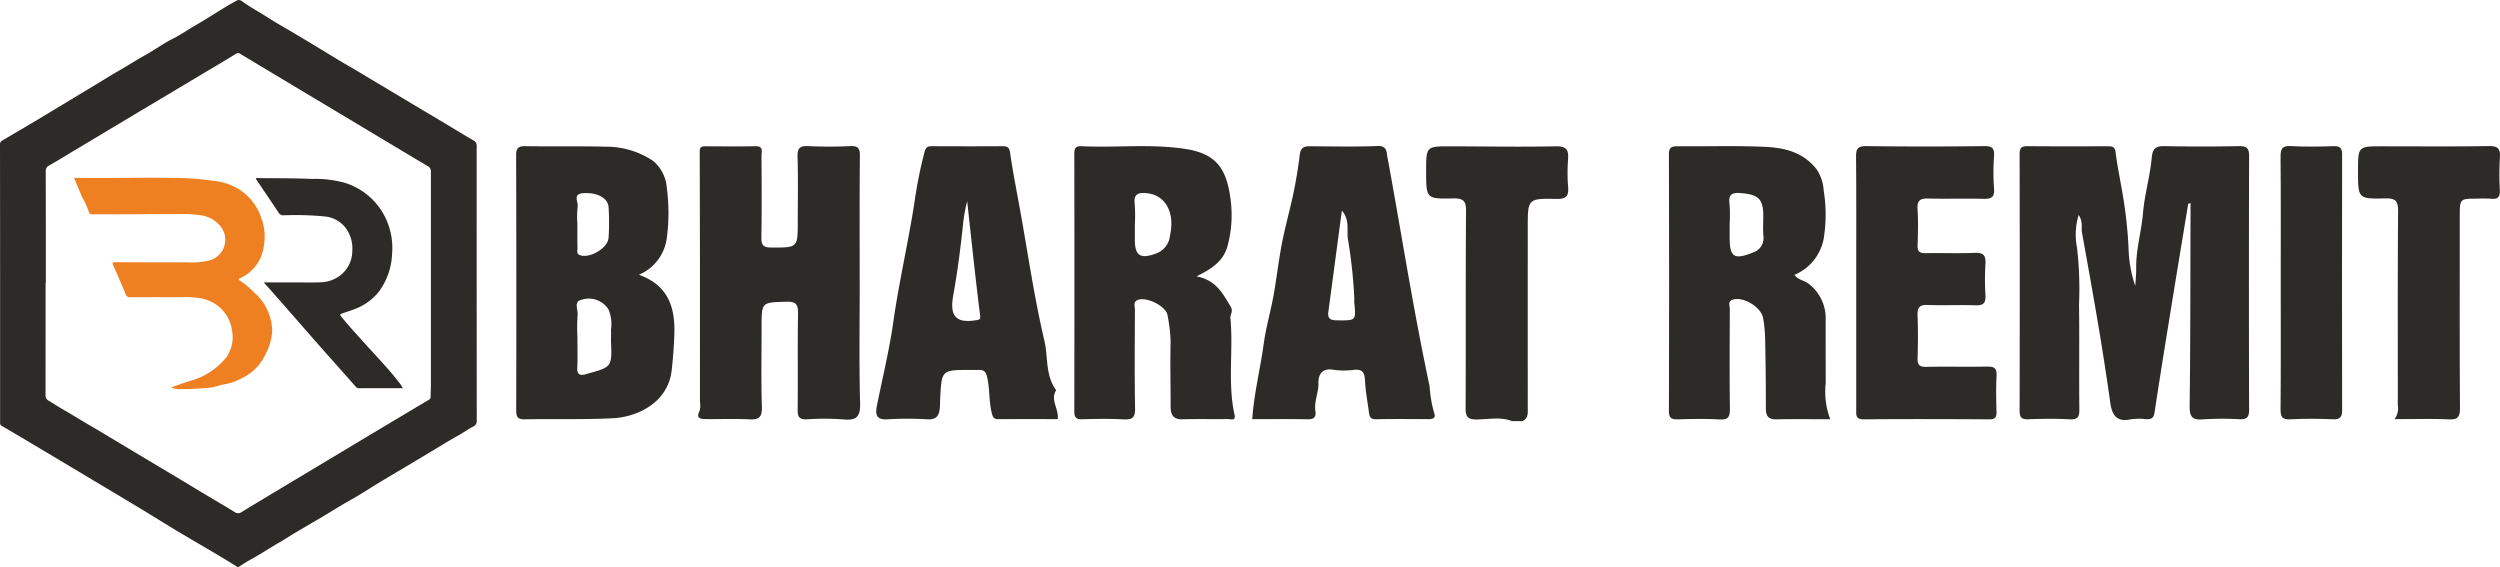 <svg id="Group_2" data-name="Group 2" xmlns="http://www.w3.org/2000/svg" xmlns:xlink="http://www.w3.org/1999/xlink" width="268.616" height="60.935" viewBox="0 0 268.616 60.935">
  <defs>
    <clipPath id="clip-path">
      <rect id="Rectangle_1" data-name="Rectangle 1" width="268.616" height="60.935" fill="none"/>
    </clipPath>
  </defs>
  <g id="Group_1" data-name="Group 1" clip-path="url(#clip-path)">
    <path id="Path_1" data-name="Path 1" d="M565.186,57.811c.082-1.032-.173-1.427-1.332-1.4-3.752.076-7.506.009-11.26,0-2.655,0-2.655,0-2.655,2.66,0,2.956,0,3,2.9,2.94,1.061-.023,1.4.226,1.388,1.351-.055,7.046-.009,14.094-.047,21.14-.005.945.2,1.266,1.2,1.258,1.261-.009,2.556-.312,3.8.181H560.3c.648-.327.56-.921.559-1.5q-.007-9.666,0-19.333c0-3.047,0-3.107,3.075-3.042,1.11.023,1.341-.352,1.259-1.339a18.217,18.217,0,0,1,0-2.918" transform="translate(-396.706 -40.69)" fill="#2d2b28"/>
    <path id="Path_2" data-name="Path 2" d="M802.37,56.346q-4.031.079-8.064,0c-.976-.019-1.231.383-1.312,1.284-.176,1.977-.764,3.889-.931,5.883-.166,1.976-.759,3.906-.734,5.915.008.648-.061,1.3-.1,1.944a13.678,13.678,0,0,1-.721-4,45.451,45.451,0,0,0-.464-4.795c-.262-1.838-.692-3.7-.931-5.576-.077-.6-.371-.642-.827-.641-2.874.006-5.748.019-8.621-.01-.655-.007-.866.174-.865.855q.033,13.77,0,27.541c0,.719.181.973.924.947,1.481-.054,2.969-.077,4.448.007.908.051,1.057-.284,1.048-1.1-.042-3.755.016-7.511-.033-11.266a38.7,38.7,0,0,0-.216-6.075,7.244,7.244,0,0,1,.176-3.515c.491.728.255,1.338.355,1.891,1.1,6.07,2.19,12.14,3.038,18.251.186,1.342.666,2.148,2.214,1.813a6.643,6.643,0,0,1,1.664-.015c.542.024.794-.116.888-.741.614-4.085,1.281-8.162,1.942-12.24.549-3.39,1.113-6.777,1.67-10.165l.247-.074c0,.554,0,1.109,0,1.663-.021,6.723-.008,13.446-.094,20.168-.015,1.2.34,1.5,1.464,1.407a32.775,32.775,0,0,1,3.891-.011c.772.031,1.036-.193,1.034-1q-.041-13.631,0-27.263c0-.869-.251-1.1-1.1-1.079" transform="translate(-561.802 -40.645)" fill="#2d2b28"/>
    <path id="Path_3" data-name="Path 3" d="M212.241,70.169a4.982,4.982,0,0,0,3.005-4.083,20.537,20.537,0,0,0-.015-5.235,4.2,4.2,0,0,0-1.459-2.9,9.059,9.059,0,0,0-5.1-1.539c-2.87-.072-5.743-.008-8.613-.055-.772-.013-1.025.189-1.023,1q.043,13.69.008,27.381c0,.7.154.983.918.968,3.148-.06,6.3.043,9.445-.114,2.772-.138,5.964-1.754,6.344-5.15.143-1.28.242-2.55.286-3.831.1-2.87-.6-5.281-3.8-6.437m-5.98-8.765c1.426-.1,2.64.484,2.71,1.476a24.2,24.2,0,0,1,0,3.325c-.074,1.1-1.994,2.213-3.025,1.875-.483-.158-.3-.508-.311-.781-.027-.878-.01-1.757-.01-2.636a9.433,9.433,0,0,1,.026-1.8c.1-.5-.589-1.373.608-1.46m.186,19.472c-.506.143-.87.014-.835-.683.055-1.11.015-2.224.015-3.337a21.383,21.383,0,0,1,.021-2.362c.062-.56-.446-1.452.407-1.628a2.489,2.489,0,0,1,2.918,1.038,4.182,4.182,0,0,1,.266,2.151c.019.509-.016,1.02.007,1.529.121,2.631-.082,2.524-2.8,3.291" transform="translate(-143.581 -40.652)" fill="#2d2b28"/>
    <path id="Path_4" data-name="Path 4" d="M286.584,71.022c0-4.542-.025-9.085.022-13.627.009-.871-.23-1.107-1.082-1.065-1.479.073-2.967.07-4.447,0-.884-.041-1.2.184-1.171,1.133.073,2.315.023,4.635.024,6.952,0,2.853,0,2.816-2.818,2.813-.852,0-1.108-.222-1.092-1.086.053-2.919.027-5.84.013-8.76,0-.448.248-1.062-.647-1.042-1.806.038-3.614.015-5.421.008-.547,0-.572.234-.57.75.033,8.9.025,17.8.025,26.7a2.326,2.326,0,0,1-.031.963c-.448.877.143.89.7.9,1.529.019,3.061-.054,4.586.028,1.034.055,1.434-.173,1.4-1.326-.094-2.871-.031-5.747-.031-8.62,0-2.677,0-2.611,2.657-2.691,1.1-.034,1.274.333,1.256,1.319-.059,3.429,0,6.86-.038,10.29-.008.766.182,1.066.994,1.026a27.322,27.322,0,0,1,3.889.009c1.387.131,1.869-.224,1.828-1.738-.119-4.307-.042-8.62-.042-12.931" transform="translate(-194.213 -40.631)" fill="#2d2b28"/>
    <path id="Path_5" data-name="Path 5" d="M431.024,74.87c-.04-.433.353-.757.026-1.288-.838-1.358-1.516-2.815-3.667-3.239,1.743-.828,2.9-1.7,3.332-3.226a12.859,12.859,0,0,0,.271-5.464c-.459-2.991-1.6-4.493-4.744-4.988-3.73-.586-7.472-.12-11.2-.3-.617-.03-.785.191-.784.79q.023,13.838,0,27.675c0,.649.165.894.849.873,1.482-.045,2.968-.068,4.447.011.952.051,1.252-.2,1.234-1.2-.066-3.522-.031-7.046-.017-10.569,0-.344-.186-.8.2-1.016.883-.5,3.188.592,3.312,1.638a18.57,18.57,0,0,1,.324,2.714c-.062,2.362,0,4.728,0,7.092,0,.879.311,1.362,1.294,1.333,1.621-.048,3.244,0,4.865-.026.281,0,.862.234.712-.439-.764-3.433-.121-6.921-.443-10.366m-6.5-8.908a2.264,2.264,0,0,1-1.453,1.911c-1.692.63-2.312.306-2.318-1.454,0-.554,0-1.108,0-1.662a17.836,17.836,0,0,0-.017-2.214c-.137-1.092.429-1.217,1.289-1.135,2.016.189,3.06,2.068,2.5,4.555" transform="translate(-298.827 -40.654)" fill="#2d2b28"/>
    <path id="Path_6" data-name="Path 6" d="M660.4,81.849q-.01-3.408-.008-6.816a4.669,4.669,0,0,0-1.849-3.921c-.47-.364-1.136-.393-1.5-.942a5.248,5.248,0,0,0,3.128-3.837,15.918,15.918,0,0,0,.011-5.2,4.566,4.566,0,0,0-.769-2.312c-1.451-1.855-3.478-2.313-5.578-2.406-3.1-.138-6.21-.031-9.315-.062-.672-.007-.974.114-.971.9q.042,13.771,0,27.543c0,.782.3.918.976.9,1.482-.04,2.97-.074,4.448.013.943.055,1.142-.275,1.131-1.155-.047-3.57-.026-7.141-.008-10.711,0-.325-.229-.777.236-.973,1.081-.455,3.1.7,3.339,1.944a15.013,15.013,0,0,1,.224,2.473q.074,3.615.071,7.231c0,.8.251,1.195,1.12,1.178,1.9-.037,3.792-.011,5.8-.011a8.354,8.354,0,0,1-.494-3.825m-7.893-14.055c-1.96.772-2.42.446-2.422-1.673V64.734a16.272,16.272,0,0,0-.017-2.218c-.151-1.105.419-1.2,1.276-1.124,1.886.159,2.369.665,2.353,2.552-.006.694-.043,1.392.017,2.081a1.624,1.624,0,0,1-1.207,1.77" transform="translate(-464.232 -40.64)" fill="#2d2b28"/>
    <path id="Path_7" data-name="Path 7" d="M357.226,82.6c-1.186-1.588-.855-3.57-1.273-5.343-1.081-4.6-1.755-9.292-2.592-13.947-.37-2.062-.789-4.118-1.081-6.191-.09-.643-.322-.737-.86-.733-2.5.016-5,.012-7.5,0-.5,0-.69.06-.86.689a49.122,49.122,0,0,0-1.07,5.384c-.663,4.3-1.662,8.54-2.271,12.854-.425,3.007-1.161,5.971-1.755,8.954-.181.909-.1,1.538,1.125,1.463a35.83,35.83,0,0,1,4.3,0c.815.048,1.194-.263,1.306-.994.063-.409.045-.83.067-1.246.156-3.058.156-3.058,3.154-3.065.278,0,.556.008.833,0,.586-.022.889.018,1.068.817.281,1.257.172,2.539.482,3.787.129.521.243.689.745.685,2.122-.014,4.244-.006,6.349-.006.131-1.129-.836-2.067-.17-3.107m-8.563-7.527c-2.225.374-2.9-.434-2.493-2.674.467-2.584.8-5.2,1.068-7.808a17.311,17.311,0,0,1,.426-2.3c.461,4.178.877,8.2,1.383,12.213.062.5-.011.5-.384.567" transform="translate(-243.742 -40.676)" fill="#2d2b28"/>
    <path id="Path_8" data-name="Path 8" d="M501.939,82.152c-.711-3.371-1.358-6.756-1.969-10.147-.875-4.855-1.678-9.724-2.579-14.574-.077-.416-.019-1.178-1.011-1.137-2.453.1-4.914.042-7.371.027-.685,0-.952.258-1.036.968-.176,1.477-.424,2.951-.741,4.405-.4,1.823-.915,3.656-1.239,5.452-.273,1.513-.482,3.106-.731,4.662-.309,1.927-.892,3.83-1.15,5.724-.363,2.665-1.032,5.273-1.238,8.113,1.983,0,3.972-.023,5.96.013.691.013.922-.262.828-.9-.152-1.022.355-1.962.326-2.994-.025-.893.383-1.642,1.6-1.427a8.11,8.11,0,0,0,2.22.008c.962-.1,1.145.351,1.185,1.2.053,1.13.279,2.252.423,3.378.058.45.171.744.753.732,1.9-.039,3.8-.024,5.7-.009.5,0,.744-.216.554-.656a13.9,13.9,0,0,1-.487-2.839m-9.969-7.128c-.714-.006-1.01-.193-.913-.916.479-3.554.95-7.109,1.452-10.872.93,1.09.46,2.22.674,3.217a52.863,52.863,0,0,1,.657,6.1c.017.183-.02.371,0,.554.2,1.974.2,1.937-1.869,1.921" transform="translate(-348.327 -40.607)" fill="#2d2b28"/>
    <path id="Path_9" data-name="Path 9" d="M729.8,80.015c-2.178.047-4.357-.012-6.535.033-.738.015-.952-.225-.929-.946.049-1.529.056-3.061,0-4.589-.031-.832.2-1.147,1.082-1.113,1.712.065,3.431-.027,5.144.037.88.033,1.117-.279,1.067-1.113a28.222,28.222,0,0,1,0-3.336c.052-.879-.181-1.232-1.138-1.19-1.758.078-3.523,0-5.283.035-.658.015-.895-.176-.87-.854.047-1.3.074-2.6-.007-3.893-.06-.97.344-1.149,1.2-1.125,1.945.055,3.894-.019,5.839.033.841.023,1.266-.114,1.183-1.1a23.748,23.748,0,0,1,0-3.475c.054-.844-.177-1.1-1.059-1.088q-6.326.076-12.654,0c-.96-.013-1.121.317-1.113,1.176.038,4.5.018,9,.018,13.493q0,6.816,0,13.632c0,.569-.093,1.062.8,1.055,4.5-.039,8.992-.027,13.488,0,.607,0,.8-.184.785-.788-.038-1.3-.062-2.6.007-3.894.043-.819-.258-1-1.018-.981" transform="translate(-516.3 -40.631)" fill="#2d2b28"/>
    <path id="Path_10" data-name="Path 10" d="M923.337,56.327c-3.8.061-7.6.024-11.4.024-2.641,0-2.641,0-2.64,2.672,0,2.946,0,2.989,2.914,2.929,1.043-.021,1.4.2,1.392,1.344-.06,6.952-.028,13.9-.033,20.857a2,2,0,0,1-.342,1.514c2.1,0,3.945-.056,5.79.023.962.041,1.241-.215,1.234-1.206-.045-6.859-.024-13.719-.024-20.579,0-1.927,0-1.927,1.862-1.927a14.034,14.034,0,0,1,1.528.01c.76.083.943-.25.914-.95a30.43,30.43,0,0,1,.008-3.474c.07-.959-.21-1.252-1.2-1.237" transform="translate(-655.935 -40.632)" fill="#2d2b28"/>
    <path id="Path_11" data-name="Path 11" d="M886.033,57.276c0-.7-.179-.978-.927-.952-1.525.053-3.057.078-4.58-.008-.963-.054-1.117.322-1.11,1.176.038,4.444.018,8.889.018,13.333,0,4.583.02,9.167-.017,13.75-.006.813.143,1.151,1.047,1.1,1.523-.081,3.055-.069,4.58-.005.826.034.991-.287.989-1.037q-.031-13.68,0-27.36" transform="translate(-634.378 -40.621)" fill="#2d2b28"/>
    <path id="Path_12" data-name="Path 12" d="M.011,30.419q0-7.448-.011-14.9A.442.442,0,0,1,.25,15.1c1.025-.615,2.062-1.207,3.087-1.821Q6.654,11.29,9.963,9.289c.945-.57,1.88-1.158,2.838-1.706S14.679,6.43,15.642,5.9c.981-.541,1.882-1.217,2.883-1.714.866-.431,1.65-.99,2.485-1.469.742-.426,1.476-.879,2.2-1.336S24.692.468,25.453.053c.315-.172.6.123.822.276C27.1.889,27.97,1.363,28.8,1.9c.886.57,1.812,1.079,2.718,1.618q1.157.689,2.309,1.386c1.259.758,2.506,1.538,3.78,2.269.93.534,1.841,1.1,2.763,1.645,1.107.657,2.21,1.322,3.315,1.982q1.931,1.152,3.862,2.3c1.127.674,2.245,1.363,3.379,2.023a.562.562,0,0,1,.285.411,1.621,1.621,0,0,1,.006.337q0,14.653.009,29.3a.655.655,0,0,1-.415.678c-.418.215-.8.489-1.211.729-.519.307-1.047.6-1.565.909-1.13.675-2.254,1.359-3.383,2.035-1.263.755-2.531,1.5-3.791,2.259-1.087.655-2.146,1.36-3.254,1.978-1.151.642-2.256,1.358-3.395,2.021q-1.349.785-2.691,1.583c-.5.3-.984.624-1.49.913-1,.572-1.96,1.222-2.975,1.775-.465.253-.912.54-1.356.828a.18.18,0,0,1-.249,0q-1.1-.686-2.21-1.346c-1.423-.843-2.855-1.669-4.274-2.519-1.256-.753-2.495-1.535-3.749-2.293-1.627-.984-3.261-1.956-4.893-2.932Q7.28,49.97,4.226,48.147c-1.347-.8-2.694-1.607-4.051-2.393-.176-.1-.163-.219-.163-.363q0-2.069,0-4.138V30.419M4.922,30.4H4.9q0,6.016-.007,12.033a.624.624,0,0,0,.338.622c.522.309,1.032.649,1.554.95.967.557,1.913,1.145,2.876,1.707,1.476.861,2.934,1.75,4.4,2.628q2.246,1.344,4.494,2.684c1.314.787,2.624,1.579,3.938,2.367.91.545,1.829,1.075,2.73,1.635a.629.629,0,0,0,.741-.008q.878-.539,1.761-1.072,2.564-1.541,5.13-3.079,3.65-2.189,7.3-4.377,2.954-1.767,5.911-3.527a.374.374,0,0,0,.206-.361c-.005-.412.026-.824.026-1.237q0-11.321,0-22.643c0-.1,0-.2,0-.3a.624.624,0,0,0-.376-.595c-1.7-1-3.394-2.023-5.088-3.039L32.187,9.609Q29,7.7,25.815,5.787a.4.4,0,0,0-.485.01c-1.132.7-2.277,1.372-3.418,2.053l-4.427,2.641q-2.39,1.426-4.779,2.854c-1.5.9-3,1.806-4.507,2.7-.963.569-1.908,1.171-2.884,1.718a.646.646,0,0,0-.4.646c.014,4,.009,8,.009,12" transform="translate(0 -0.001)" fill="#2d2b28"/>
    <path id="Path_13" data-name="Path 13" d="M28.587,68.564c1.508,0,2.973.009,4.438,0,2.206-.018,4.412-.038,6.618,0a31.7,31.7,0,0,1,4.064.326,6.485,6.485,0,0,1,2.069.6,5.766,5.766,0,0,1,2.935,3.422,5.589,5.589,0,0,1,.264,2.929,4.4,4.4,0,0,1-2.6,3.516c-.042.017-.072.062-.14.123a10.305,10.305,0,0,1,1.774,1.466A5.564,5.564,0,0,1,49.871,85a6.2,6.2,0,0,1-.8,2.655,5.259,5.259,0,0,1-2.56,2.472,5.937,5.937,0,0,1-1.713.6c-.52.072-1,.29-1.531.359a27.979,27.979,0,0,1-3.091.16A2.47,2.47,0,0,1,39,91.083c.65-.229,1.292-.486,1.952-.681a7.578,7.578,0,0,0,3.991-2.569,3.756,3.756,0,0,0,.61-2.867,4.017,4.017,0,0,0-.972-2.149,4.148,4.148,0,0,0-2.321-1.307,10.231,10.231,0,0,0-2.231-.136c-1.805,0-3.61-.006-5.415.006a.445.445,0,0,1-.488-.33c-.431-1.04-.883-2.071-1.342-3.1-.116-.26-.092-.339.215-.337q3.911.022,7.822.02a7.683,7.683,0,0,0,2.259-.2,2.3,2.3,0,0,0,1.166-3.76,3.323,3.323,0,0,0-2.214-1.119,12.123,12.123,0,0,0-2-.115c-2.256.005-4.512.022-6.769.031-.9,0-1.807-.006-2.711,0-.21,0-.332-.025-.387-.279a9.311,9.311,0,0,0-.736-1.607c-.277-.649-.545-1.3-.846-2.022" transform="translate(-20.622 -49.443)" fill="#ee8022"/>
    <path id="Path_14" data-name="Path 14" d="M99.485,79.852h3.426c.865,0,1.731.026,2.594-.008a3.569,3.569,0,0,0,2.568-1.08,3.3,3.3,0,0,0,.917-2.247,3.735,3.735,0,0,0-.619-2.394,3.2,3.2,0,0,0-2.279-1.351,32.8,32.8,0,0,0-4.479-.128.565.565,0,0,1-.541-.291c-.808-1.22-1.633-2.429-2.454-3.645.106-.11.224-.062.326-.061,1.9.021,3.805,0,5.7.089a11.866,11.866,0,0,1,3.545.417A7.23,7.23,0,0,1,112.6,73a7.528,7.528,0,0,1,.663,3.871,7.278,7.278,0,0,1-1.4,3.957,5.971,5.971,0,0,1-2.582,1.881c-.457.178-.928.322-1.391.485-.158.055-.271.106-.108.308.823,1.017,1.714,1.973,2.586,2.945,1.287,1.433,2.639,2.81,3.8,4.35.087.115.152.246.258.422h-.367c-1.429,0-2.857,0-4.286.006a.5.5,0,0,1-.435-.19c-1.236-1.413-2.494-2.808-3.735-4.216-1.371-1.556-2.731-3.123-4.1-4.683-.648-.739-1.3-1.471-2.018-2.278" transform="translate(-71.14 -49.51)" fill="#2d2b28"/>
  </g>
</svg>
